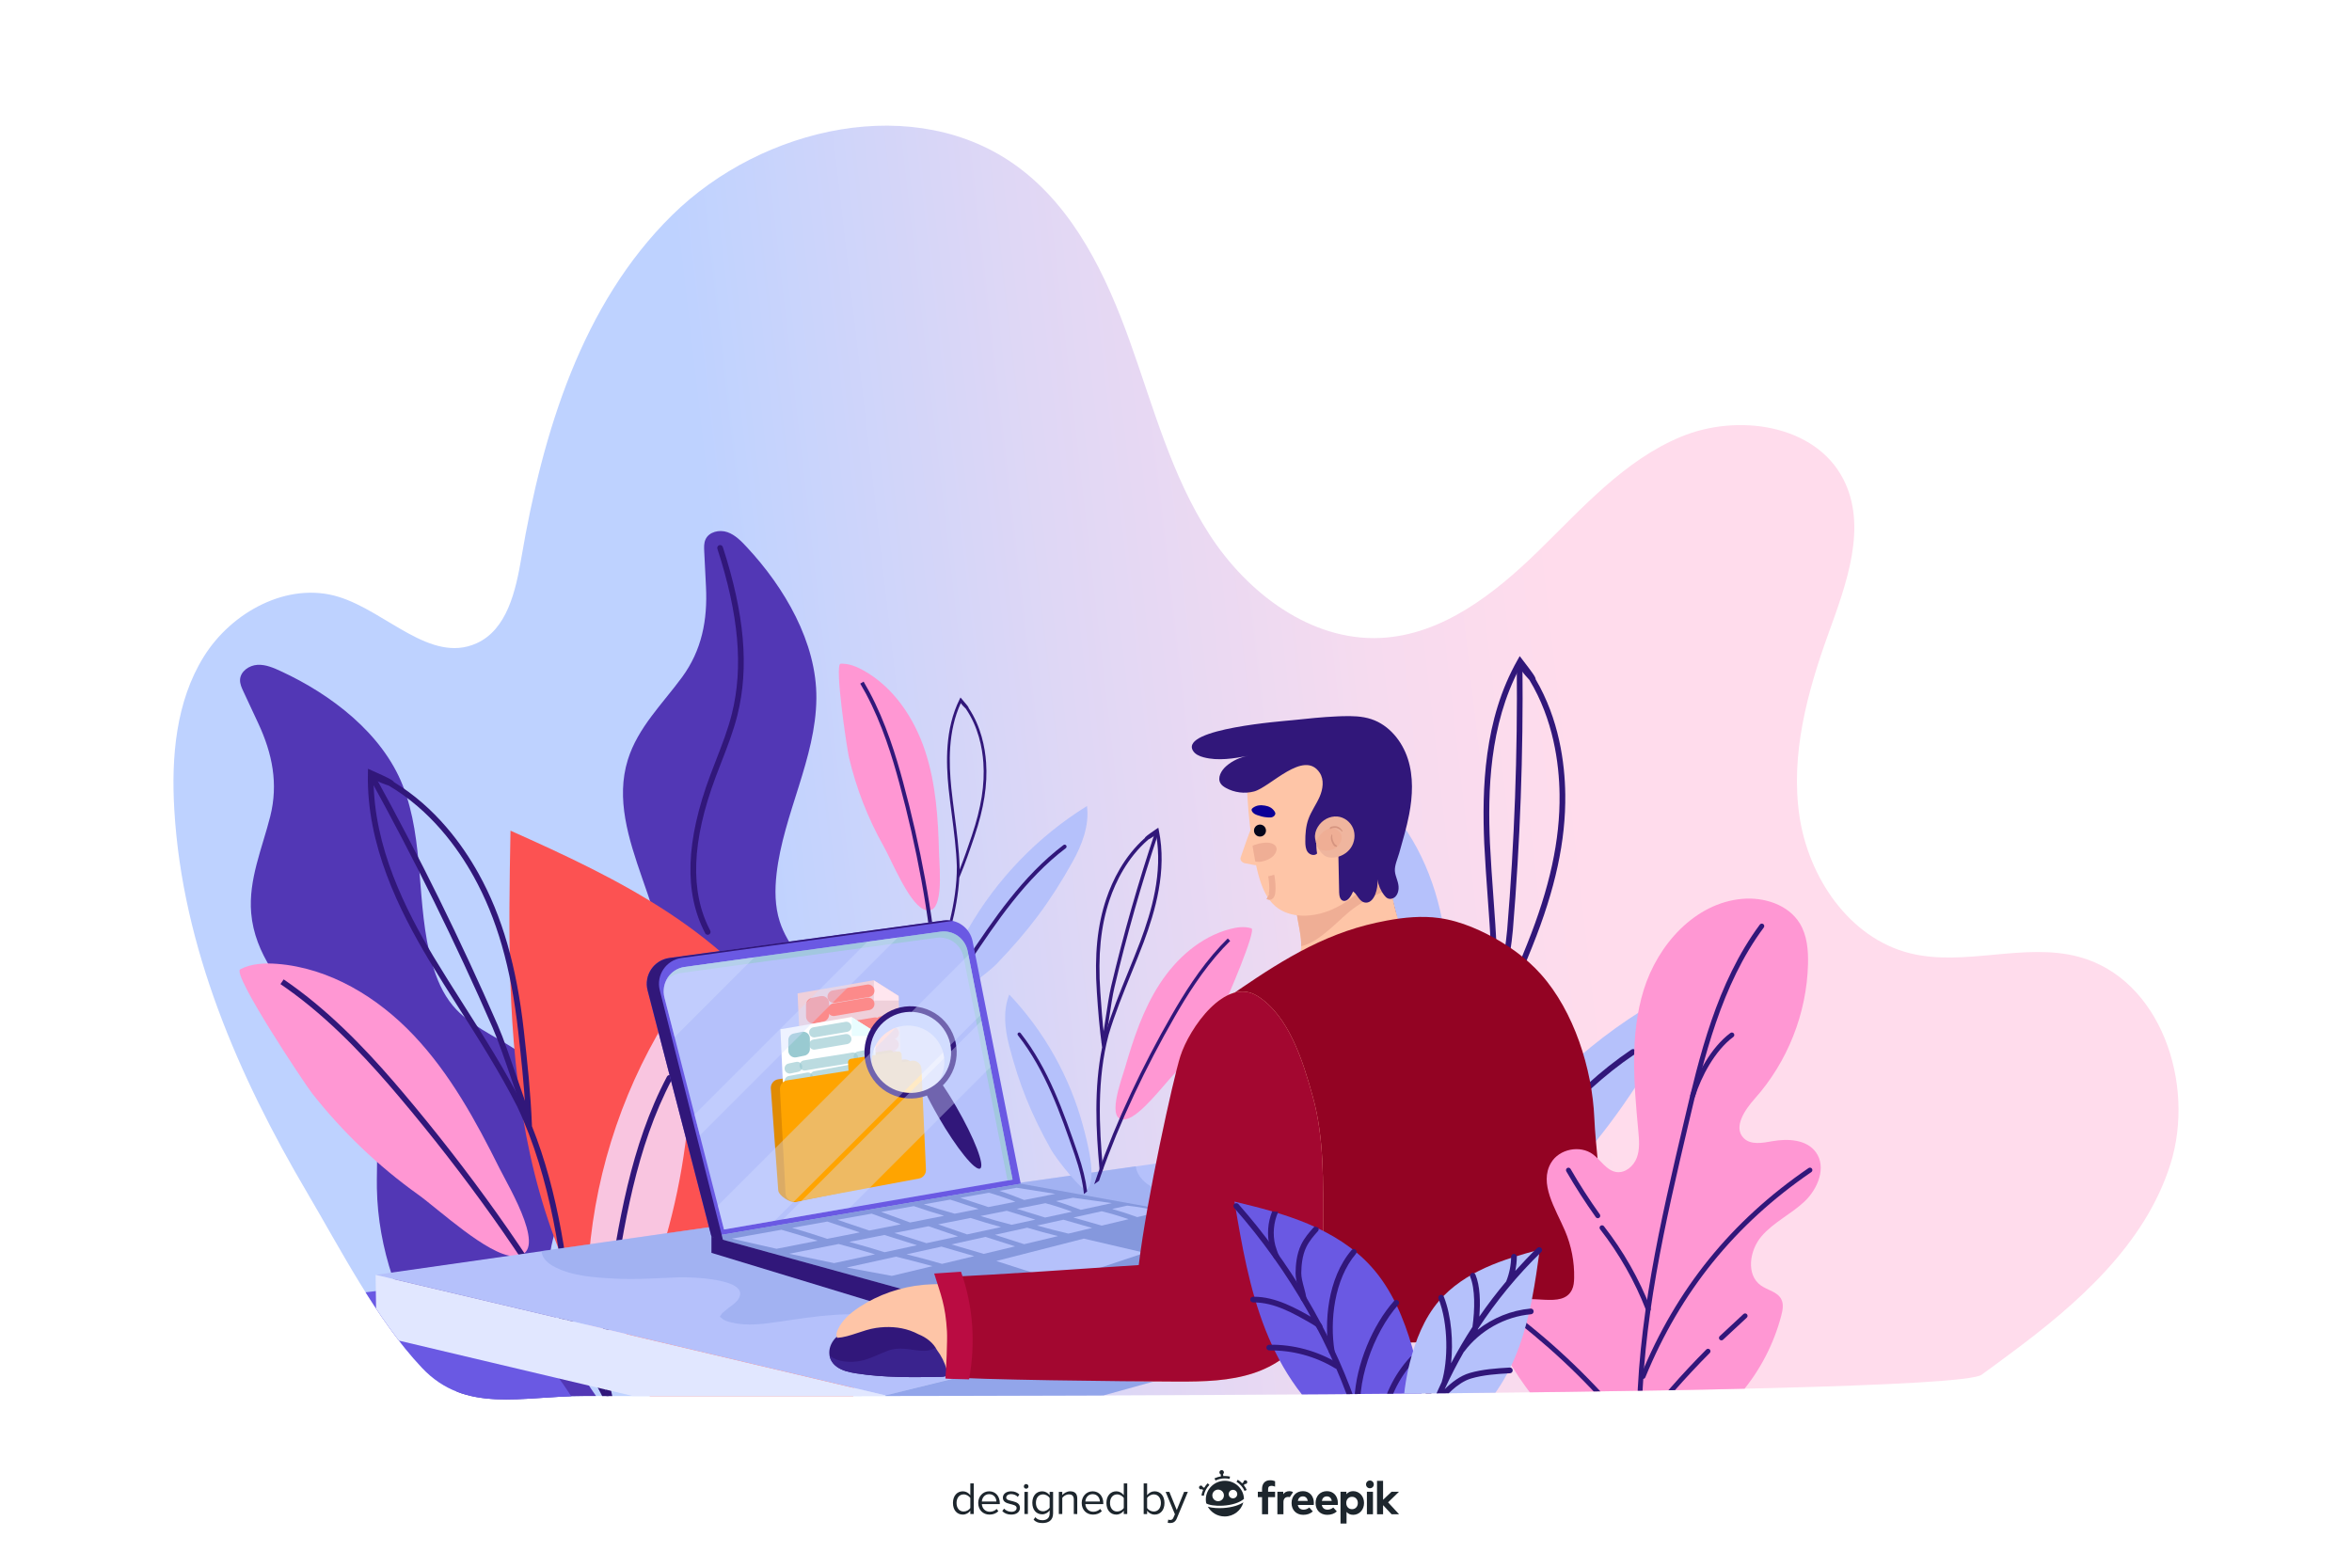 <?xml version="1.0" encoding="utf-8"?>
<!-- Generator: Adobe Illustrator 27.5.0, SVG Export Plug-In . SVG Version: 6.00 Build 0)  -->
<svg version="1.1" xmlns="http://www.w3.org/2000/svg" xmlns:xlink="http://www.w3.org/1999/xlink" x="0px" y="0px"
	 viewBox="0 0 750 500" style="enable-background:new 0 0 750 500;" xml:space="preserve">
<g id="BACKGROUND">
	<rect style="fill:#FFFFFF;" width="750" height="500"/>
</g>
<g id="OBJECTS">
	<g>
		<defs>
			<path id="SVGID_1_" d="M631.875,438.473c-10.591,7.556-397.802,6.774-445.716,6.774c-19.845,0-37.722,5.708-51.604-9.004
				c-14.48-15.346-25.811-37.534-36.494-55.656c-22.063-37.426-39.882-78.412-42.479-122.3c-0.996-16.826,0.503-34.544,9.403-48.858
				s26.837-24.031,42.949-19.083c15.326,4.706,29.305,21.386,43.949,14.862c9.854-4.389,12.583-16.802,14.392-27.436
				c6.78-39.851,19.237-80.792,48.045-109.149c28.808-28.357,77.802-39.405,110.299-15.364
				c17.927,13.263,28.07,34.473,35.604,55.462s13.317,42.96,25.41,61.696s32.373,34.132,54.646,33.046
				c19.554-0.953,36.26-14.049,50.269-27.725c14.009-13.676,27.439-28.974,45.53-36.459c18.09-7.484,42.72-3.901,51.694,13.499
				c7.81,15.141,1.049,33.307-4.739,49.331c-6.733,18.643-12.115,38.507-9.234,58.118c2.881,19.611,15.858,38.879,35.069,43.76
				c17.566,4.463,36.563-3.517,54.063,1.197c25.974,6.996,37.247,40.368,29.194,66.035c-8.053,25.666-29.559,44.599-51.195,60.584
				c-0.002,0.001-0.004,0.003-0.006,0.004C637.46,434.367,634.532,436.577,631.875,438.473z"/>
		</defs>
		<clipPath id="SVGID_00000033370992681769040310000003808299102625465248_">
			<use xlink:href="#SVGID_1_"  style="overflow:visible;"/>
		</clipPath>
		
			<linearGradient id="SVGID_00000021085276556666104480000002133419827787991484_" gradientUnits="userSpaceOnUse" x1="698.119" y1="211.612" x2="202.119" y2="268.612">
			<stop  offset="0.396" style="stop-color:#FFDCEC"/>
			<stop  offset="0.518" style="stop-color:#F6DBEF"/>
			<stop  offset="0.714" style="stop-color:#DFD7F5"/>
			<stop  offset="0.93" style="stop-color:#BED2FF"/>
		</linearGradient>
		
			<path style="clip-path:url(#SVGID_00000033370992681769040310000003808299102625465248_);fill:url(#SVGID_00000021085276556666104480000002133419827787991484_);" d="
			M631.875,438.473c-10.591,7.556-397.802,6.774-445.716,6.774c-19.845,0-37.722,5.708-51.604-9.004
			c-14.48-15.346-25.811-37.534-36.494-55.656c-22.063-37.426-39.882-78.412-42.479-122.3c-0.996-16.826,0.503-34.544,9.403-48.858
			s26.837-24.031,42.949-19.083c15.326,4.706,29.305,21.386,43.949,14.862c9.854-4.389,12.583-16.802,14.392-27.436
			c6.78-39.851,19.237-80.792,48.045-109.149c28.808-28.357,77.802-39.405,110.299-15.364c17.927,13.263,28.07,34.473,35.604,55.462
			s13.317,42.96,25.41,61.696s32.373,34.132,54.646,33.046c19.554-0.953,36.26-14.049,50.269-27.725
			c14.009-13.676,27.439-28.974,45.53-36.459c18.09-7.484,42.72-3.901,51.694,13.499c7.81,15.141,1.049,33.307-4.739,49.331
			c-6.733,18.643-12.115,38.507-9.234,58.118c2.881,19.611,15.858,38.879,35.069,43.76c17.566,4.463,36.563-3.517,54.063,1.197
			c25.974,6.996,37.247,40.368,29.194,66.035c-8.053,25.666-29.559,44.599-51.195,60.584c-0.002,0.001-0.004,0.003-0.006,0.004
			C637.46,434.367,634.532,436.577,631.875,438.473z"/>
		<path style="clip-path:url(#SVGID_00000033370992681769040310000003808299102625465248_);fill:#5237B5;" d="M248.931,444.758
			c-3.465-11.049-6.559-22.955-7.49-34.476c-0.945-11.695,0.93-23.982,7.494-33.707c5.627-8.338,14.412-14.447,18.74-23.528
			c5.882-12.341,1.981-27.47-5.824-38.694c-4.652-6.689-10.707-12.67-13.203-20.425c-1.574-4.891-1.599-10.158-1.015-15.263
			c2.178-19.036,12.505-36.724,12.691-55.884c0.174-17.909-10.266-35.494-22.11-48.208c-1.826-1.96-3.758-3.99-6.292-4.857
			c-2.534-0.866-5.838-0.117-6.944,2.322c-0.535,1.18-0.481,2.532-0.417,3.826c0.187,3.752,0.373,7.504,0.56,11.255
			c0.529,10.633-1.317,20.26-7.637,28.88c-6.195,8.449-14.096,16.057-17.28,26.314c-7.733,24.904,16.173,50.521,11.384,76.154
			c-1.32,7.065-4.756,13.522-7.351,20.224c-6.938,17.914-7.837,37.873-4.114,56.72c3.302,16.713,10.129,32.584,19.004,47.15
			C229.068,443.189,239.002,443.937,248.931,444.758z"/>
		<g style="clip-path:url(#SVGID_00000033370992681769040310000003808299102625465248_);">
			<g>
				<path style="fill:#B5C1FB;" d="M421.526,244.607c3.805,0.044,7.393,1.768,10.598,3.821c13.501,8.65,22.17,23.46,26.338,38.944
					c4.167,15.484,4.271,31.75,3.764,47.777c-0.209,6.606,1.047,31.342-8.949,25.556c-6.67-3.86-13.3-23.452-16.621-30.214
					c-6.561-13.36-11.205-27.661-13.765-42.323C422.273,284.63,418.526,244.572,421.526,244.607z"/>
				<path style="fill:#B5C1FB;" d="M473.673,371.363c14.612-22.524,34.929-41.315,58.523-54.127
					c0.633,9.08-3.305,17.876-8.183,25.56c-11.559,18.21-22.382,30.922-38.019,45.449c-4.451,4.135-23.162,16.424-24.425,14.318
					C457.571,395.901,469.969,377.072,473.673,371.363z"/>
				<g>
					<path style="fill:#31177A;" d="M449.078,485.353l-1.764-0.442c3.643-14.503,6.282-29.79,7.843-45.436
						c1.476-14.786,2.031-30.316,1.653-46.158c-0.356-14.858-1.544-30.426-3.533-46.268c-1.894-15.083-4.474-30.403-7.668-45.533
						c-2.541-12.037-6.331-27.731-13.136-42.358c-0.753-1.619-1.543-3.226-2.351-4.778l1.614-0.84
						c0.819,1.576,1.622,3.209,2.386,4.851c6.882,14.795,10.705,30.617,13.266,42.749c3.205,15.18,5.793,30.55,7.693,45.682
						c1.997,15.904,3.19,31.532,3.547,46.453c0.381,15.915-0.178,31.52-1.661,46.382
						C455.397,455.39,452.743,470.765,449.078,485.353z"/>
				</g>
				<g>
					<path style="fill:#31177A;" d="M457.357,421.581c-0.012,0-0.024,0-0.036-0.001c-0.502-0.02-0.893-0.441-0.874-0.943
						c0.386-10.016,5.563-21.694,15.387-34.71c14.043-18.606,28.564-37.846,48.394-51.181c0.417-0.281,0.982-0.169,1.262,0.248
						c0.281,0.417,0.17,0.982-0.247,1.262c-19.577,13.164-34.004,32.28-47.957,50.767c-9.596,12.713-14.65,24.046-15.022,33.683
						C458.247,421.197,457.844,421.581,457.357,421.581z"/>
				</g>
				<g>
					<path style="fill:#31177A;" d="M457.778,390.417c-0.12,0-0.242-0.024-0.359-0.074c-0.461-0.199-0.674-0.735-0.476-1.196
						c8.607-19.987,17.58-43.687,18.878-67.911c0.28-11.486-0.581-23.374-1.413-34.87c-0.411-5.672-0.835-11.537-1.114-17.257
						c-0.737-17.321-0.194-39.634,10.636-58.647l0.671-1.199l0.842,1.09c3.416,4.425,4.273,5.677,4.235,6.285
						c7.468,12.764,9.319,26.66,9.45,36.703c0.191,14.778-3.149,30.204-10.513,48.548c-3.579,8.915-7.15,17.653-11.489,26.533
						c-0.027,0.057-0.06,0.109-0.097,0.157c-2.492,21.963-10.603,43.148-18.414,61.288
						C458.465,390.211,458.13,390.417,457.778,390.417z M484.598,213.02c-9.718,18.247-10.192,39.439-9.487,56.007
						c0.277,5.693,0.701,11.548,1.111,17.209c0.836,11.539,1.699,23.471,1.416,35.072c-0.037,0.695-0.08,1.388-0.13,2.081
						c3.434-7.385,6.423-14.718,9.417-22.177c7.272-18.115,10.571-33.318,10.383-47.848c-0.13-9.994-1.999-23.889-9.614-36.503
						C487.024,216.163,485.526,214.528,484.598,213.02z"/>
				</g>
				<g>
					<path style="fill:#31177A;" d="M478.054,326.438l-1.809-0.197c0.388-3.572,1.176-8.334,2.01-13.375
						c0.986-5.962,2.006-12.128,2.358-16.394c1.152-13.947,1.993-28.106,2.498-42.086c0.507-13.978,0.692-28.161,0.553-42.157
						l1.819-0.018c0.14,14.023-0.047,28.235-0.554,42.241c-0.507,14.007-1.35,28.196-2.504,42.17
						c-0.358,4.341-1.384,10.544-2.377,16.542C479.221,318.178,478.437,322.916,478.054,326.438z"/>
				</g>
			</g>
			<path style="fill:#5237B5;" d="M178.456,473.362c-15.84-10.869-30.14-24.245-40.696-40.296
				c-10.555-16.051-17.249-34.875-17.579-54.083c-0.123-7.186,0.624-14.463-0.818-21.503c-5.231-25.547-37.032-40.257-39.262-66.239
				c-0.918-10.7,3.53-20.727,6.081-30.888c2.603-10.367,0.682-19.979-3.817-29.628c-1.588-3.404-3.175-6.809-4.763-10.213
				c-0.548-1.174-1.108-2.406-1.057-3.701c0.105-2.676,2.882-4.616,5.556-4.77c2.674-0.153,5.229,0.999,7.659,2.125
				c15.765,7.309,32.065,19.659,38.657,36.311c7.053,17.815,4.159,38.091,9.32,56.543c1.384,4.948,3.393,9.817,6.696,13.753
				c5.237,6.242,13.1,9.497,19.931,13.938c11.462,7.452,20.779,19.993,19.986,33.641c-0.584,10.042-6.417,19.013-8.484,28.858
				c-2.412,11.482,0.485,23.57,5.771,34.045c5.286,10.475,12.785,20.479,20.272,29.512L178.456,473.362z"/>
			<path style="fill:#FC5252;" d="M210.733,448.872c-23.388-22.766-36.71-54.29-42.871-86.341
				c-6.161-32.052-5.705-64.962-5.072-97.594c17.313,7.736,34.602,15.742,50.432,26.182c15.83,10.44,30.253,23.469,40.196,39.616
				c11.917,19.353,16.856,42.229,19,64.855c1.619,17.09,0.9,34.208-0.446,51.322L210.733,448.872z"/>
			<g>
				<path style="fill:#FF97D3;" d="M76.602,309.151c3.538-1.852,7.711-2.044,11.693-1.741c16.779,1.277,32.156,10.648,43.709,22.883
					c11.553,12.234,19.741,27.212,27.245,42.273c3.093,6.208,16.558,28.439,4.444,28.066c-8.083-0.249-23.955-15.054-30.388-19.65
					c-12.709-9.081-24.114-19.984-33.773-32.259C97.202,345.762,73.812,310.612,76.602,309.151z"/>
				<path style="fill:#F9C5E0;" d="M187.841,400.334c2.297-28.081,11.722-55.551,27.149-79.126
					c5.101,8.075,5.838,18.162,5.154,27.689c-1.622,22.576-5.299,39.706-12.521,60.908c-2.056,6.035-13.231,26.698-15.446,25.381
					C185.17,431.018,187.259,407.452,187.841,400.334z"/>
				<g>
					<path style="fill:#31177A;" d="M220.014,518.354c-3.848-15.213-9.014-30.653-15.357-45.891
						c-5.994-14.4-13.207-29.028-21.438-43.477c-7.72-13.552-16.563-27.346-26.283-40.998
						c-9.251-12.992-19.257-25.865-29.739-38.261c-8.337-9.859-19.647-22.476-33.215-32.61c-1.514-1.131-3.046-2.224-4.551-3.248
						l1.023-1.504c1.528,1.039,3.082,2.147,4.617,3.294c13.716,10.244,25.116,22.959,33.516,32.893
						c10.515,12.435,20.551,25.348,29.831,38.382c9.756,13.701,18.632,27.547,26.382,41.153
						c8.268,14.513,15.513,29.209,21.536,43.678c6.377,15.32,11.572,30.844,15.441,46.143L220.014,518.354z"/>
				</g>
				<g>
					<path style="fill:#31177A;" d="M197.509,454.897c-0.406,0.099-0.84-0.093-1.032-0.484c-4.621-9.438-5.645-22.795-3.044-39.7
						c3.719-24.175,7.565-49.173,19.251-71.351c0.234-0.445,0.784-0.615,1.229-0.381c0.444,0.234,0.615,0.784,0.381,1.228
						c-11.544,21.909-15.366,46.754-19.062,70.78c-2.544,16.53-1.574,29.526,2.88,38.624c0.221,0.451,0.035,0.996-0.417,1.216
						C197.634,454.859,197.571,454.881,197.509,454.897z"/>
				</g>
				<g>
					<path style="fill:#31177A;" d="M182.398,425.891c-0.045,0.011-0.091,0.018-0.138,0.023c-0.5,0.044-0.942-0.326-0.985-0.827
						c-1.991-22.755-5.49-49.122-16.344-72.158c-5.457-10.756-12.167-21.314-18.656-31.524c-3.2-5.035-6.509-10.242-9.612-15.387
						c-9.294-15.632-19.889-36.514-19.34-59.461l0.021-1.37l1.258,0.561c5.351,2.386,6.747,3.118,7.011,3.683
						c13.254,8.074,21.881,19.996,26.998,29.211c7.525,13.554,12.111,29.465,14.431,50.073c1.128,10.017,2.175,19.867,2.583,30.228
						c0.003,0.067-0.002,0.133-0.013,0.196c8.624,21.531,11.669,45.142,13.475,65.791
						C183.127,425.382,182.827,425.787,182.398,425.891z M119.122,248.52c0.076,21.735,10.196,41.585,19.102,56.563
						c3.089,5.122,6.392,10.32,9.587,15.347c6.512,10.246,13.245,20.842,18.755,31.7c0.345,0.733,0.684,1.47,1.015,2.209
						c-0.498-8.62-1.393-16.96-2.345-25.423c-2.293-20.361-6.809-36.056-14.214-49.392c-5.094-9.176-13.738-21.092-27.059-28.964
						C122.991,250.249,120.734,249.468,119.122,248.52z"/>
				</g>
				<g>
					<path style="fill:#31177A;" d="M167.814,357.344c-1.418-3.492-3.058-8.283-4.795-13.355c-2.055-6.001-4.18-12.206-5.978-16.326
						c-5.871-13.454-12.139-26.956-18.628-40.132c-6.489-13.173-13.373-26.372-20.461-39.229l1.593-0.879
						c7.102,12.883,14,26.106,20.5,39.304c6.502,13.201,12.782,26.729,18.664,40.21c1.827,4.187,3.965,10.428,6.031,16.464
						c1.729,5.047,3.361,9.815,4.76,13.261L167.814,357.344z"/>
				</g>
			</g>
			<path style="fill:#6A59E3;" d="M164.821,467.107c-13.88-2.107-26.432-9.797-36.612-19.465
				c-10.18-9.668-18.26-21.293-26.209-32.865c7.992-1.629,16.044-3.158,24.194-3.469c8.151-0.312,16.457,0.634,23.977,3.792
				c9.014,3.785,16.468,10.55,22.883,17.927c4.845,5.572,8.88,11.739,12.694,18.062L164.821,467.107z"/>
			<g>
				<polygon style="fill:#B5C1FB;" points="282.373,445.048 119.774,406.606 384.622,368.809 516.711,386.35 				"/>
				<path style="opacity:0.55;fill:#92A5EA;" d="M429.933,390.892c-13.854-5.888-29.595-6.97-44.399-8.566
					c-6.433-0.693-14.447-0.805-19.807-4.788c-1.912-1.421-3.266-3.359-3.562-5.577l-189.499,27.043
					c0.159,2.052,1.626,3.616,3.588,4.735c5.742,3.274,13.28,3.709,19.73,4.059c6.952,0.378,13.803-0.182,20.752-0.417
					c2.608-0.088,22.755,0.262,18.788,6.836c-0.968,1.604-3,2.618-4.352,3.863c-0.343,0.316-0.948,0.777-1.161,1.158
					c-0.676,1.212-0.589,0.432,0.248,1.3c0.711,0.737,2.306,1.075,3.251,1.302c4.95,1.192,10.387,0.376,15.346-0.354
					c10.922-1.608,22.452-3.483,33.415-1.356c0.564,0.109,0.759,0.923,0.342,1.296c-1.889,1.695-4.291,2.705-6.177,4.404
					c-3.049,2.747-1.409,5.057,1.717,6.471c4.755,2.151,10.544,3.053,15.596,4.198c4.248,0.963,8.529,1.773,12.833,2.45
					l134.784-33.761c0.125-0.615,0.2-1.244,0.217-1.887C441.755,396.841,435.09,393.084,429.933,390.892z"/>
				<g>
					<path style="fill:#FF97D3;" d="M268.055,211.685c2.606-0.118,5.128,0.922,7.401,2.202c9.576,5.393,16.085,15.19,19.54,25.623
						c3.455,10.433,4.16,21.56,4.437,32.547c0.114,4.529,1.937,21.406-5.128,17.837c-4.714-2.382-10.014-15.53-12.551-20.028
						c-5.01-8.887-8.746-18.492-11.068-28.426C270.125,239.044,266,211.778,268.055,211.685z"/>
					<path style="fill:#B5C1FB;" d="M308.676,296.392c9.121-15.982,22.292-29.632,37.938-39.319
						c0.786,6.189-1.565,12.361-4.604,17.81c-7.2,12.911-14.112,22.032-24.246,32.582c-2.885,3.003-15.21,12.141-16.156,10.75
						C298.614,313.811,306.365,300.443,308.676,296.392z"/>
					<g>
						<path style="fill:#31177A;" d="M296.288,375.354l-1.225-0.234c1.928-10.066,3.138-20.63,3.597-31.397
							c0.434-10.176,0.209-20.824-0.667-31.65c-0.822-10.154-2.242-20.76-4.22-31.523c-1.884-10.247-4.246-20.63-7.022-30.859
							c-2.208-8.138-5.413-18.729-10.639-28.474c-0.578-1.079-1.182-2.148-1.795-3.178l1.072-0.638
							c0.622,1.046,1.235,2.132,1.822,3.227c5.286,9.856,8.518,20.534,10.743,28.736c2.784,10.263,5.155,20.68,7.044,30.96
							c1.986,10.805,3.411,21.453,4.237,31.649c0.881,10.876,1.106,21.576,0.671,31.804
							C299.444,354.604,298.227,365.228,296.288,375.354z"/>
					</g>
					<g>
						<path style="fill:#31177A;" d="M299.469,331.392c-0.008,0-0.016,0.001-0.024,0.001c-0.344,0.006-0.628-0.267-0.635-0.612
							c-0.126-6.869,2.961-15.062,9.177-24.351c8.885-13.279,18.072-27.011,31.122-36.909c0.275-0.208,0.665-0.154,0.873,0.12
							c0.208,0.274,0.154,0.665-0.12,0.873c-12.884,9.771-22.011,23.414-30.839,36.608c-6.071,9.073-9.088,17.025-8.967,23.634
							C300.062,331.094,299.801,331.373,299.469,331.392z"/>
					</g>
					<g>
						<path style="fill:#31177A;" d="M298.356,310.061c-0.058,0.003-0.117-0.005-0.174-0.026c-0.227-0.083-0.343-0.334-0.261-0.56
							c3.582-9.82,7.238-21.43,7.199-33.082c-0.179-5.516-0.917-11.193-1.629-16.683c-0.352-2.709-0.715-5.51-1.006-8.245
							c-0.826-8.286-1.175-19.001,3.5-28.415l0.289-0.593l0.433,0.5c1.759,2.029,2.204,2.606,2.203,2.898
							c3.93,5.917,5.197,12.53,5.534,17.343c0.495,7.081-0.686,14.57-3.716,23.568c-1.473,4.373-2.947,8.661-4.785,13.038
							c-0.012,0.028-0.026,0.054-0.042,0.078c-0.595,10.6-3.907,20.981-7.157,29.894
							C298.68,309.944,298.525,310.052,298.356,310.061z M306.374,224.258c-4.162,9.016-3.811,19.191-3.02,27.117
							c0.288,2.723,0.652,5.518,1.003,8.222c0.716,5.511,1.456,11.209,1.637,16.78c0.001,0.334-0.001,0.668-0.005,1.002
							c1.445-3.635,2.678-7.233,3.91-10.892c2.993-8.885,4.16-16.266,3.673-23.229c-0.335-4.789-1.611-11.401-5.607-17.243
							C307.623,225.699,306.86,224.956,306.374,224.258z"/>
					</g>
				</g>
				<g>
					<path style="fill:#FF97D3;" d="M399.039,296.082c-2.197-0.685-4.582-0.363-6.808,0.22c-9.379,2.456-17.129,9.356-22.415,17.483
						c-5.286,8.128-8.381,17.463-11.08,26.776c-1.113,3.839-6.451,17.83,0.378,16.368c4.556-0.975,12.025-11.006,15.197-14.276
						c6.267-6.46,11.606-13.818,15.815-21.773C391.141,318.961,400.772,296.621,399.039,296.082z"/>
					<path style="fill:#B5C1FB;" d="M345.395,359.252c-4.201-15.681-12.379-30.28-23.558-42.051
						c-2.058,5.104-1.435,10.898-0.064,16.228c3.25,12.63,7.103,21.961,13.385,33.234c1.788,3.209,10.256,13.768,11.376,12.793
						C350.076,376.37,346.46,363.227,345.395,359.252z"/>
					<g>
						<path style="fill:#31177A;" d="M391.501,299.314c-0.765,0.753-1.532,1.543-2.278,2.345
							c-6.719,7.225-11.87,15.612-15.607,22.111c-4.676,8.133-9.033,16.489-12.949,24.838c-4.116,8.774-7.719,17.54-10.708,26.055
							c-0.358,1.018-0.703,2.036-1.045,3.054c0.514-0.38,1.03-0.757,1.549-1.129c0.179-0.52,0.351-1.04,0.534-1.561
							c2.977-8.479,6.566-17.211,10.666-25.951c3.904-8.321,8.246-16.651,12.907-24.756c3.708-6.449,8.816-14.767,15.459-21.91
							c0.735-0.791,1.49-1.568,2.244-2.309L391.501,299.314z"/>
					</g>
					<g>
						<path style="fill:#31177A;" d="M346.662,379.995c-0.44-3.632-1.415-7.646-2.928-12.024
							c-4.605-13.321-9.366-27.097-18.282-38.467c-0.188-0.239-0.533-0.28-0.772-0.093c-0.239,0.187-0.281,0.533-0.093,0.772
							c8.803,11.225,13.533,24.911,18.108,38.147c1.589,4.595,2.572,8.768,2.955,12.499
							C345.988,380.553,346.32,380.268,346.662,379.995z"/>
					</g>
					<g>
						<path style="fill:#31177A;" d="M350.603,372.705c-1.107-11.891-1.819-25.589,0.846-38.685
							c-0.012-0.034-0.021-0.071-0.027-0.109c-0.838-5.917-1.262-11.609-1.656-17.404c-0.812-11.924,0.145-21.42,3.013-29.883
							c1.949-5.752,5.607-13.398,12.284-19.346c0.092-0.356,0.818-0.917,3.609-2.824l0.688-0.47l0.162,0.815
							c2.681,12.956-1.171,25.891-4.827,35.715c-1.228,3.237-2.566,6.532-3.861,9.717c-2.624,6.456-5.337,13.133-7.319,19.791
							c-3.774,14.174-3.036,29.479-1.815,42.581c0.028,0.302-0.194,0.571-0.497,0.599c-0.077,0.007-0.151-0.002-0.22-0.025
							C350.778,373.112,350.624,372.931,350.603,372.705z M366.162,267.777c-6.734,5.834-10.402,13.476-12.341,19.2
							c-2.82,8.321-3.759,17.681-2.957,29.456c0.33,4.849,0.681,9.624,1.277,14.512c0.101-0.408,0.205-0.815,0.314-1.221
							c2.002-6.725,4.725-13.426,7.359-19.907c1.292-3.179,2.628-6.467,3.85-9.69c3.497-9.397,7.179-21.674,4.995-33.982
							C367.844,266.839,366.677,267.5,366.162,267.777z"/>
					</g>
					<g>
						<path style="fill:#31177A;" d="M351.258,332.597l1.077,0.224c0.443-2.127,0.879-5.013,1.34-8.068
							c0.546-3.613,1.109-7.349,1.703-9.869c1.94-8.236,4.099-16.537,6.417-24.671c2.317-8.134,4.857-16.326,7.549-24.349
							l-1.043-0.35c-2.697,8.039-5.242,16.248-7.564,24.397c-2.322,8.151-4.485,16.468-6.429,24.72
							c-0.604,2.564-1.171,6.323-1.72,9.957C352.128,327.629,351.695,330.5,351.258,332.597z"/>
					</g>
				</g>
				<g>
					<path style="fill:#6A59E3;" d="M325.488,377.527l-98.624,16.87l-20.357-78.521c-1.252-4.828,1.992-9.666,6.934-10.341
						l87.408-11.944c4.365-0.596,8.439,2.309,9.296,6.63L325.488,377.527z"/>
					<path style="fill:#B5C1FB;" d="M322.893,376.229l-92.024,15.908l-18.995-73.993c-1.168-4.55,1.859-9.109,6.47-9.745
						l81.559-11.255c4.072-0.562,7.874,2.176,8.674,6.248L322.893,376.229z"/>
					<polygon style="fill:#8598DD;" points="400.754,391.152 316.404,419.053 226.864,394.397 325.488,377.527 					"/>
					<polygon style="fill:#B5C1FB;" points="365.068,399.587 337.816,408.671 317.702,402.183 345.602,395.046 					"/>
					<path style="fill:#B5C1FB;" d="M277.953,387.081l-10.942,1.954c3.395,1.129,6.788,2.26,10.169,3.431l10.105-1.991
						C284.181,389.323,281.073,388.187,277.953,387.081z"/>
					<path style="fill:#B5C1FB;" d="M326.581,382.73l9.937-1.959l-12.328-1.947l-5.504,0.983
						C321.352,380.675,323.98,381.668,326.581,382.73z"/>
					<path style="fill:#B5C1FB;" d="M315.33,380.407l-9.119,1.628c2.981,0.983,5.963,1.963,8.944,2.946l8.634-1.702
						C321.009,382.201,318.193,381.221,315.33,380.407z"/>
					<path style="fill:#B5C1FB;" d="M303.008,382.607l-8.453,1.509c3.265,1.073,6.558,2.058,9.871,2.979l7.63-1.504
						C309.038,384.601,306.021,383.61,303.008,382.607z"/>
					<path style="fill:#B5C1FB;" d="M291.38,384.684l-10.372,1.852c3.068,1.104,6.129,2.225,9.183,3.366l10.885-2.145
						C297.82,386.808,294.585,385.793,291.38,384.684z"/>
					<path style="fill:#B5C1FB;" d="M263.819,389.605l-11.227,2.005c3.749,1.105,7.489,2.238,11.186,3.497l10.373-2.044
						C270.712,391.894,267.264,390.754,263.819,389.605z"/>
					<path style="fill:#B5C1FB;" d="M249.178,392.22l-15.825,2.826l14.275,3.244l13.093-2.581
						C256.898,394.471,253.037,393.345,249.178,392.22z"/>
					<path style="fill:#B5C1FB;" d="M296.095,391.102l-10.904,2.153c3.415,1.067,6.828,2.137,10.23,3.245l10.067-2.175
						C302.363,393.23,299.234,392.15,296.095,391.102z"/>
					<path style="fill:#B5C1FB;" d="M344.636,385.866l9.9-2.139l-12.361-1.722l-5.486,1.083
						C339.371,383.906,342.016,384.852,344.636,385.866z"/>
					<path style="fill:#B5C1FB;" d="M333.344,383.748l-9.088,1.794c2.998,0.929,5.998,1.854,8.996,2.783l8.602-1.859
						C339.055,385.438,336.222,384.51,333.344,383.748z"/>
					<path style="fill:#B5C1FB;" d="M321.064,386.172l-8.424,1.663c3.284,1.014,6.595,1.939,9.924,2.799l7.601-1.642
						C327.13,388.056,324.095,387.12,321.064,386.172z"/>
					<path style="fill:#B5C1FB;" d="M309.476,388.46l-10.337,2.041c3.087,1.048,6.169,2.113,9.243,3.198l10.844-2.343
						C315.954,390.466,312.701,389.51,309.476,388.46z"/>
					<path style="fill:#B5C1FB;" d="M282.009,393.883l-11.189,2.209c3.768,1.037,7.529,2.101,11.247,3.293l10.334-2.233
						C288.943,396.046,285.475,394.968,282.009,393.883z"/>
					<path style="fill:#B5C1FB;" d="M267.418,396.763l-15.771,3.114l14.331,2.984l13.044-2.818
						C275.178,398.874,271.297,397.818,267.418,396.763z"/>
					<path style="fill:#B5C1FB;" d="M314.234,394.502l-10.854,2.395c3.438,0.99,6.874,1.984,10.299,3.016l10.016-2.399
						C320.548,396.491,317.396,395.481,314.234,394.502z"/>
					<path style="fill:#B5C1FB;" d="M359.439,384.527l-4.799,1.059c2.699,0.759,5.365,1.645,8.007,2.6l7.764-1.86
						C366.764,385.664,363.133,384.901,359.439,384.527z"/>
					<path style="fill:#B5C1FB;" d="M351.311,386.321l-9.046,1.996c3.018,0.862,6.038,1.72,9.056,2.582l8.558-2.05
						C357.058,387.884,354.205,387.018,351.311,386.321z"/>
					<path style="fill:#B5C1FB;" d="M339.087,389.018l-8.384,1.85c3.306,0.94,6.636,1.791,9.984,2.578l7.563-1.811
						C345.194,390.767,342.139,389.898,339.087,389.018z"/>
					<path style="fill:#B5C1FB;" d="M327.553,391.563l-10.289,2.27c3.11,0.979,6.214,1.975,9.312,2.991l10.789-2.584
						C334.074,393.425,330.801,392.542,327.553,391.563z"/>
					<path style="fill:#B5C1FB;" d="M300.214,397.596l-11.137,2.457c3.791,0.953,7.574,1.933,11.318,3.042l10.282-2.462
						C307.194,399.604,303.703,398.604,300.214,397.596z"/>
					<path style="fill:#B5C1FB;" d="M285.69,400.801l-15.698,3.464l14.394,2.664l12.978-3.108
						C293.496,402.738,289.592,401.769,285.69,400.801z"/>
					<polygon style="fill:#31177A;" points="316.404,426.839 226.864,399.587 226.864,394.397 316.404,419.053 					"/>
					<polygon style="fill:#231068;" points="400.754,391.152 316.404,419.053 316.404,426.839 400.754,398.29 					"/>
					<path style="opacity:0.67;fill:#99CAD1;" d="M217.046,310.345l81.559-11.255c4.072-0.562,7.874,2.176,8.674,6.248
						l13.989,71.173l1.625-0.281l-14.317-72.838c-0.8-4.072-4.602-6.81-8.674-6.248l-81.559,11.255
						c-2.721,0.375-4.881,2.121-5.962,4.421C213.557,311.522,215.166,310.604,217.046,310.345z"/>
					<path style="fill:#31177A;" d="M210.4,315.875c-1.252-4.828,1.992-9.666,6.934-10.341l86.458-11.814
						c-0.942-0.211-1.934-0.268-2.943-0.13l-87.408,11.944c-4.942,0.675-8.186,5.513-6.934,10.341l20.357,78.521l3.893,1.947
						L210.4,315.875z"/>
					<g>
						<g>
							<polygon style="fill:#EFD0DA;" points="287.379,341.035 255.777,348.208 254.324,316.827 278.592,312.642 286.542,317.664 
															"/>
							<polygon style="fill:#FFE6EF;" points="286.594,319.116 286.542,317.664 278.674,312.694 278.674,319.116 							"/>
							<path style="fill:none;stroke:#FC8A8A;stroke-width:4;stroke-linecap:round;stroke-miterlimit:10;" d="M281.044,337.508
								c1.212-0.221,2.427-0.42,3.648-0.589"/>
							<path style="fill:none;stroke:#FC8A8A;stroke-width:4;stroke-linecap:round;stroke-miterlimit:10;" d="M272.425,339.332
								c2.217-0.503,4.436-1.005,6.665-1.45"/>
							<path style="fill:none;stroke:#FC8A8A;stroke-width:4;stroke-linecap:round;stroke-miterlimit:10;" d="M257.47,342.131
								c4.32-0.477,8.579-1.365,12.816-2.316"/>
							<path style="fill:none;stroke:#FC8A8A;stroke-width:4;stroke-linecap:round;stroke-miterlimit:10;" d="M280.956,333.857
								c1.218-0.24,2.438-0.476,3.658-0.703"/>
							<path style="fill:none;stroke:#FC8A8A;stroke-width:4;stroke-linecap:round;stroke-miterlimit:10;" d="M269.442,336.194
								c3.278-0.656,6.55-1.342,9.828-2.001"/>
							<path style="fill:none;stroke:#FC8A8A;stroke-width:4;stroke-linecap:round;stroke-miterlimit:10;" d="M257.48,338.35
								c3.177-0.487,6.341-1.058,9.497-1.67"/>
							<path style="fill:none;stroke:#FC8A8A;stroke-width:4;stroke-linecap:round;stroke-miterlimit:10;" d="M280.982,330.131
								c1.229-0.22,2.458-0.437,3.688-0.652"/>
							<path style="fill:none;stroke:#FC8A8A;stroke-width:4;stroke-linecap:round;stroke-miterlimit:10;" d="M266.247,332.846
								c4.342-0.817,8.685-1.625,13.033-2.41"/>
							<path style="fill:none;stroke:#FC8A8A;stroke-width:4;stroke-linecap:round;stroke-miterlimit:10;" d="M257.502,334.496
								c2.078-0.392,4.156-0.785,6.234-1.177"/>
							<path style="fill:none;stroke:#FC8A8A;stroke-width:4;stroke-linecap:round;stroke-miterlimit:10;" d="M281.073,326.134
								c1.209-0.228,2.415-0.47,3.617-0.734"/>
							<path style="fill:none;stroke:#FC8A8A;stroke-width:4;stroke-linecap:round;stroke-miterlimit:10;" d="M262.586,329.182
								c5.493-1.006,11.033-1.726,16.532-2.693"/>
							<path style="fill:none;stroke:#FC8A8A;stroke-width:4;stroke-linecap:round;stroke-miterlimit:10;" d="M257.484,330.21
								c0.85-0.189,1.703-0.368,2.557-0.54"/>
							
								<line style="fill:none;stroke:#FC8A8A;stroke-width:4;stroke-linecap:round;stroke-miterlimit:10;" x1="265.861" y1="317.867" x2="276.839" y2="315.997"/>
							
								<line style="fill:none;stroke:#FC8A8A;stroke-width:4;stroke-linecap:round;stroke-miterlimit:10;" x1="265.861" y1="322.052" x2="276.839" y2="320.182"/>
							<path style="fill:#FC8A8A;" d="M262.556,325.832l-2.78,0.57c-1.422,0.292-2.754-0.795-2.754-2.246v-3.629
								c0-1.089,0.766-2.027,1.832-2.246l2.78-0.57c1.422-0.292,2.754,0.795,2.754,2.246v3.629
								C264.388,324.675,263.622,325.614,262.556,325.832z"/>
						</g>
						<path style="fill:#E08B03;" d="M291.314,340.54c-0.073-1.648-1.564-2.867-3.194-2.61l-3.08,0.485l-0.111-2.494
							c-0.028-0.624-0.592-1.085-1.208-0.987l-15.129,2.381c-0.53,0.083-0.911,0.554-0.882,1.09l0.146,2.715l-19.724,3.105
							c-1.401,0.221-2.409,1.465-2.332,2.882l2.362,32.516c0.09,1.669,3.788,4.067,5.431,3.76l36.909-7.564
							c1.355-0.253,2.317-1.465,2.256-2.842L291.314,340.54z"/>
						<g>
							<polygon style="fill:#FFFFFF;" points="279.728,350.888 250.209,357.588 248.852,328.276 271.521,324.367 278.946,329.057 
															"/>
							<polygon style="fill:#E9FDFF;" points="278.995,330.414 278.946,329.057 271.597,324.416 271.597,330.414 							"/>
							<g style="opacity:0.67;">
								<path style="fill:#99CAD1;" d="M273.809,349.215c-0.769,0-1.451-0.549-1.594-1.332c-0.161-0.881,0.424-1.726,1.305-1.886
									c1.234-0.224,2.371-0.408,3.475-0.561c0.891-0.118,1.706,0.497,1.829,1.384c0.123,0.887-0.497,1.706-1.384,1.829
									c-1.058,0.146-2.15,0.322-3.339,0.539C274.003,349.207,273.905,349.215,273.809,349.215z"/>
							</g>
							<g style="opacity:0.67;">
								<path style="fill:#99CAD1;" d="M265.758,350.919c-0.741,0-1.41-0.511-1.58-1.264c-0.198-0.874,0.349-1.742,1.223-1.941
									c2.033-0.461,4.135-0.937,6.267-1.363c0.881-0.177,1.733,0.394,1.909,1.272c0.176,0.879-0.394,1.733-1.273,1.909
									c-2.092,0.418-4.173,0.89-6.186,1.346C265.998,350.906,265.877,350.919,265.758,350.919z"/>
							</g>
							<g style="opacity:0.67;">
								<path style="fill:#99CAD1;" d="M251.789,353.534c-0.816,0-1.519-0.614-1.61-1.444c-0.098-0.89,0.544-1.692,1.434-1.791
									c3.747-0.413,7.424-1.152,11.794-2.133c0.875-0.194,1.742,0.353,1.938,1.227c0.196,0.874-0.353,1.742-1.227,1.938
									c-4.475,1.005-8.253,1.763-12.149,2.193C251.908,353.531,251.848,353.534,251.789,353.534z"/>
							</g>
							<g style="opacity:0.67;">
								<path style="fill:#99CAD1;" d="M273.727,345.805c-0.759,0-1.437-0.535-1.589-1.309c-0.173-0.879,0.399-1.732,1.278-1.905
									c1.144-0.225,2.288-0.446,3.434-0.66c0.883-0.16,1.728,0.418,1.892,1.298c0.164,0.881-0.417,1.728-1.298,1.892
									c-1.134,0.211-2.268,0.43-3.4,0.653C273.936,345.795,273.831,345.805,273.727,345.805z"/>
							</g>
							<g style="opacity:0.67;">
								<path style="fill:#99CAD1;" d="M262.972,347.988c-0.758,0-1.435-0.533-1.589-1.304c-0.176-0.878,0.394-1.733,1.272-1.909
									c1.602-0.321,3.203-0.649,4.803-0.977c1.458-0.299,2.916-0.598,4.375-0.892c0.881-0.175,1.734,0.393,1.91,1.271
									c0.177,0.878-0.392,1.733-1.271,1.91c-1.455,0.292-2.909,0.59-4.363,0.888c-1.606,0.329-3.211,0.659-4.818,0.98
									C263.185,347.978,263.077,347.988,262.972,347.988z"/>
							</g>
							<g style="opacity:0.67;">
								<path style="fill:#99CAD1;" d="M251.798,350.002c-0.788,0-1.479-0.574-1.602-1.376c-0.136-0.886,0.472-1.713,1.358-1.849
									c2.648-0.406,5.529-0.913,8.807-1.549c0.879-0.17,1.731,0.404,1.902,1.283c0.171,0.88-0.404,1.731-1.283,1.902
									c-3.321,0.644-6.243,1.158-8.934,1.571C251.963,349.996,251.88,350.002,251.798,350.002z"/>
							</g>
							<g style="opacity:0.67;">
								<path style="fill:#99CAD1;" d="M273.751,342.325c-0.771,0-1.454-0.551-1.595-1.336c-0.158-0.882,0.429-1.725,1.311-1.883
									c1.15-0.206,2.3-0.409,3.451-0.611c0.879-0.153,1.723,0.435,1.877,1.319c0.155,0.883-0.436,1.723-1.318,1.878
									c-1.147,0.2-2.293,0.404-3.439,0.608C273.942,342.317,273.845,342.325,273.751,342.325z"/>
							</g>
							<g style="opacity:0.67;">
								<path style="fill:#99CAD1;" d="M259.988,344.861c-0.765,0-1.446-0.543-1.592-1.322c-0.166-0.88,0.414-1.728,1.294-1.894
									c4.905-0.923,8.663-1.618,12.185-2.253c0.878-0.161,1.725,0.427,1.884,1.309c0.159,0.881-0.427,1.725-1.308,1.884
									c-3.514,0.634-7.265,1.327-12.161,2.249C260.188,344.852,260.087,344.861,259.988,344.861z"/>
							</g>
							<g style="opacity:0.67;">
								<path style="fill:#99CAD1;" d="M251.819,346.402c-0.764,0-1.445-0.542-1.592-1.321c-0.166-0.881,0.413-1.729,1.293-1.895
									l5.823-1.099c0.879-0.164,1.729,0.413,1.895,1.293c0.166,0.881-0.413,1.728-1.293,1.895l-5.823,1.099
									C252.02,346.393,251.919,346.402,251.819,346.402z"/>
							</g>
							<g style="opacity:0.67;">
								<path style="fill:#99CAD1;" d="M273.836,338.592c-0.764,0-1.445-0.542-1.592-1.322c-0.166-0.88,0.413-1.728,1.293-1.895
									c1.184-0.223,2.274-0.444,3.332-0.676c0.872-0.19,1.74,0.363,1.931,1.237c0.192,0.875-0.362,1.74-1.238,1.932
									c-1.089,0.238-2.21,0.466-3.424,0.695C274.036,338.583,273.935,338.592,273.836,338.592z"/>
							</g>
							<g style="opacity:0.67;">
								<path style="fill:#99CAD1;" d="M256.568,341.439c-0.768,0-1.45-0.547-1.594-1.329c-0.161-0.881,0.422-1.727,1.303-1.888
									c2.779-0.509,5.607-0.946,8.342-1.369c2.336-0.361,4.752-0.734,7.112-1.148c0.881-0.158,1.723,0.434,1.879,1.317
									c0.155,0.882-0.435,1.724-1.317,1.878c-2.393,0.421-4.825,0.796-7.178,1.16c-2.713,0.419-5.517,0.852-8.252,1.353
									C256.763,341.431,256.665,341.439,256.568,341.439z"/>
							</g>
							<g style="opacity:0.67;">
								<path style="fill:#99CAD1;" d="M251.802,342.4c-0.744,0-1.414-0.515-1.582-1.272c-0.194-0.874,0.358-1.741,1.232-1.935
									c0.805-0.179,1.612-0.348,2.42-0.511c0.881-0.176,1.734,0.393,1.91,1.271c0.176,0.878-0.393,1.733-1.271,1.91
									c-0.787,0.158-1.573,0.324-2.356,0.497C252.037,342.387,251.918,342.4,251.802,342.4z"/>
							</g>
							<g style="opacity:0.67;">
								<path style="fill:#99CAD1;" d="M259.626,330.87c-0.776,0-1.462-0.559-1.597-1.35c-0.151-0.883,0.444-1.721,1.327-1.872
									l10.255-1.747c0.885-0.144,1.721,0.444,1.871,1.327c0.15,0.883-0.444,1.721-1.327,1.872l-10.255,1.747
									C259.809,330.862,259.717,330.87,259.626,330.87z"/>
							</g>
							<g style="opacity:0.67;">
								<path style="fill:#99CAD1;" d="M259.626,334.778c-0.776,0-1.462-0.559-1.597-1.35c-0.151-0.883,0.444-1.721,1.327-1.872
									l10.255-1.747c0.885-0.146,1.721,0.444,1.871,1.327c0.15,0.883-0.444,1.721-1.327,1.872l-10.255,1.747
									C259.809,334.771,259.717,334.778,259.626,334.778z"/>
							</g>
							<path style="fill:#99CAD1;" d="M256.541,336.688l-2.597,0.533c-1.328,0.272-2.572-0.742-2.572-2.098v-3.39
								c0-1.017,0.715-1.894,1.711-2.098l2.597-0.533c1.328-0.272,2.572,0.742,2.572,2.098v3.39
								C258.253,335.607,257.538,336.483,256.541,336.688z"/>
						</g>
						<path style="fill:#FFA400;" d="M293.833,340.909c-0.073-1.634-1.551-2.842-3.167-2.588l-3.053,0.481l-0.11-2.472
							c-0.027-0.618-0.587-1.075-1.198-0.979l-14.998,2.361c-0.526,0.083-0.904,0.549-0.875,1.081l0.145,2.691l-19.554,3.078
							c-1.389,0.219-2.388,1.452-2.312,2.857l1.788,33.257c0.089,1.655,1.614,2.853,3.243,2.549l39.285-7.343
							c1.343-0.251,2.297-1.453,2.236-2.818L293.833,340.909z"/>
					</g>
					<g>
						<path style="opacity:0.77;fill:#FFFFFF;" d="M302.327,328.726c3.824,6.608,1.567,15.066-5.041,18.89
							c-6.608,3.824-15.065,1.567-18.89-5.041c-3.824-6.608-1.567-15.065,5.041-18.89
							C290.046,319.861,298.503,322.118,302.327,328.726z"/>
						<path style="fill:#D2DCFF;" d="M283.438,323.685c-6.608,3.824-8.865,12.281-5.041,18.89c0.195,0.336,0.404,0.659,0.622,0.972
							c-2.484-5.378-0.505-11.86,4.723-14.885c5.542-3.207,12.636-1.314,15.843,4.228c3.025,5.228,1.511,11.835-3.322,15.259
							c0.345-0.163,0.688-0.338,1.024-0.533c6.608-3.824,8.865-12.281,5.041-18.89C298.503,322.118,290.046,319.861,283.438,323.685
							z"/>
						<path style="fill:#31177A;" d="M297.733,348.388c-7.023,4.064-16.044,1.657-20.108-5.366
							c-4.064-7.023-1.657-16.044,5.366-20.108c7.023-4.064,16.044-1.657,20.108,5.366
							C307.163,335.303,304.756,344.324,297.733,348.388z M283.884,324.457c-6.172,3.572-8.288,11.499-4.716,17.671
							c3.572,6.172,11.499,8.288,17.671,4.716c6.172-3.572,8.288-11.499,4.716-17.671
							C297.984,323.001,290.057,320.885,283.884,324.457z"/>
						<path style="fill:#31177A;" d="M294.943,348.113c1.208,2.521,2.674,5.298,4.338,8.174
							c5.765,9.962,11.705,17.304,13.268,16.399c1.563-0.905-1.843-9.713-7.607-19.675c-1.664-2.875-3.342-5.53-4.925-7.834
							L294.943,348.113z"/>
					</g>
					<path style="opacity:0.39;fill:#D2DCFF;" d="M215.112,330.759l25.423-25.423l-22.192,3.062
						c-4.611,0.637-7.638,5.195-6.47,9.745L215.112,330.759z"/>
					<path style="opacity:0.39;fill:#D2DCFF;" d="M286.263,299.025l-9.687,1.337c-18.373,18.373-36.745,36.746-55.118,55.118
						l1.706,6.644L286.263,299.025z"/>
					<polygon style="opacity:0.39;fill:#D2DCFF;" points="312.587,323.798 308.818,304.618 228.914,384.522 230.869,392.137 
						247.045,389.34 					"/>
					<polygon style="opacity:0.39;fill:#D2DCFF;" points="315.838,340.337 312.948,325.631 249.697,388.882 270.97,385.205 					"/>
				</g>
				<polygon style="fill:#E1E7FF;" points="282.373,464.321 120.043,425.885 119.774,406.606 282.373,445.048 				"/>
				<polygon style="fill:#92A5EA;" points="516.711,399.384 282.373,464.321 282.373,445.048 516.711,387.096 				"/>
				<path style="fill:#FEC5A7;" d="M396.961,275.318c1.577,0.345,3.527,0.683,4.497,0.741c0.038-3.875-1.169-8.938-2.132-12.792
					c-1.543,3.841-2.587,6.987-3.71,10.217C395.351,274.25,395.972,275.102,396.961,275.318z"/>
				<path style="fill:#FEC5A7;" d="M444.402,287.864c0.715,3.018,1.399,6.003,2.88,8.757c1.576,2.931,4.096,5.332,2.692,8.899
					c-0.691,1.756-1.996,3.189-3.289,4.564c-3.684,3.918-7.616,7.801-12.53,9.988c-4.565,2.032-12.318,3.466-16.946,1.128
					c-2.013-1.017-3.751-2.493-5.467-3.955c-0.983-0.837-2.005-1.729-2.449-2.941c-0.126-0.343-0.201-0.717-0.13-1.075
					c0.09-0.452,0.398-0.825,0.689-1.182c2.206-2.715,4.846-6.304,5.064-9.827c0.219-3.543-1.098-7.97-1.514-11.547
					c-0.271-2.307-0.455-4.918,1.069-6.67c1.509-1.734,3.989-1.928,5.855-3.105c2.572-1.623,5.233-2.737,8.122-3.827
					c2.271-0.857,4.566-1.701,6.947-2.204c1.758-0.371,4.894-6.184,6.573-5.23C443.513,270.514,442.539,279.997,444.402,287.864z"/>
				<path style="fill:#EFAE95;" d="M414.921,301.789c6.242-1.384,12.141-8.811,16.902-12.216c3.273-2.341,7.461-4.674,11.815-6.074
					c-0.829-6.649-0.405-13.142-1.671-13.861c-1.679-0.954-4.815,4.86-6.573,5.23c-2.381,0.502-4.675,1.347-6.946,2.204
					c-2.889,1.09-5.55,2.204-8.122,3.827c-1.866,1.177-4.346,1.371-5.855,3.105c-1.525,1.752-1.341,4.364-1.07,6.67
					C413.802,294.109,415.019,298.321,414.921,301.789z"/>
				<path style="fill:#FEC5A7;" d="M440.754,237.247c3.872,3.46,4.907,8.998,5.058,14.153c0.225,7.665-1.071,15.491-4.541,22.448
					c-3.47,6.957-9.22,12.996-16.458,16.204c-5.877,2.606-13.373,3.043-18.143-1.033c-2.862-2.446-4.291-6.098-5.302-9.685
					c-2.405-8.533-3.857-23.956-3.857-32.873c0-5.191,10.655-8.14,15.572-10.382C421.229,232.365,433.935,231.154,440.754,237.247z"
					/>
				<path style="fill:#930323;" d="M469.245,295.657c-3.318-1.343-6.76-2.364-10.301-2.854c-5.555-0.77-11.219-0.219-16.733,0.805
					c-2.187,0.406-4.36,0.888-6.515,1.444c-17.32,4.472-31.346,14.188-45.853,24.192c-0.491,0.339-1.015,0.721-1.188,1.292
					c-0.163,0.542,0.03,1.119,0.22,1.652c4.174,11.749,7.193,23.87,10.205,35.969c5.405,21.71,10.811,43.419,16.216,65.129
					c0.22,0.884,0.491,1.845,1.239,2.366c0.481,0.335,1.084,0.43,1.664,0.513c27.243,3.905,55.278,2.2,81.847-4.978
					c1.617-0.437,3.301-0.934,4.5-2.103c1.365-1.331,1.863-3.294,2.268-5.157c2.036-9.375,3.176-18.944,3.415-28.534
					c0.243-9.764-1.419-19.197-1.837-28.871c-0.673-15.581-6.483-33.989-17.048-45.816c-4.779-5.35-10.759-9.541-17.156-12.787
					C472.574,297.101,470.925,296.337,469.245,295.657z"/>
				<path style="fill:#31177A;" d="M426.402,228.482c-4.814,0.213-9.612,0.72-14.405,1.227c-2.606,0.275-35.576,2.676-31.629,9.647
					c0.688,1.214,2.089,1.825,3.438,2.181c4.655,1.231,9.576,0.377,14.313-0.483c-2.62,0.401-5.119,1.561-7.117,3.303
					c-1.582,1.38-2.897,3.703-1.797,5.491c0.388,0.631,1.021,1.072,1.667,1.434c2.713,1.519,6.021,1.938,9.027,1.144
					c5.139-1.358,15.925-13.541,20.931-5.946c1.463,2.219,1.031,5.207-0.032,7.643c-1.063,2.436-2.684,4.614-3.581,7.115
					c-0.825,2.3-1.003,4.782-0.983,7.226c0.009,1.15,0.087,2.379,0.777,3.3c0.689,0.921,2.211,1.294,2.988,0.445
					c-0.478-2.488-0.257-5.107,0.63-7.481c0.468-1.252,1.463-2.626,2.785-2.431c0.768,0.113,1.354,0.743,1.767,1.399
					c1.421,2.255,1.518,5.07,1.572,7.736c0.089,4.391,0.178,8.782,0.267,13.173c0.023,1.11,0.302,2.537,1.398,2.715
					c1.527,0.249,2.564-1.896,3.056-2.994c1.454,0.941,1.977,3.579,4.198,3.56c1.37-0.012,2.348-1.338,2.847-2.614
					c0.593-1.519,0.842-3.171,0.723-4.798c0.271,1.839,1.026,3.605,2.168,5.071c0.301,0.387,0.642,0.763,1.086,0.97
					c0.82,0.383,1.848,0.082,2.484-0.562c0.635-0.644,0.925-1.564,0.992-2.466c0.155-2.062-1.04-3.764-1.177-5.662
					c-0.132-1.825,0.894-4.023,1.385-5.769c1.151-4.092,2.37-8.172,3.169-12.351c1.119-5.847,1.398-11.999-0.421-17.667
					c-1.819-5.669-5.994-10.796-11.645-12.668c-2.978-0.987-6.178-1.04-9.314-0.946
					C427.447,228.439,426.925,228.459,426.402,228.482z"/>
				<path style="fill:#31177A;" d="M291.568,422.99c-5.824-1.884-13.228-0.823-18.756,0.593c-1.833,0.469-3.666,1.071-5.218,2.154
					c-3.547,2.476-4.533,7.483-0.707,10.214c1.776,1.268,3.991,1.729,6.146,2.069c8.899,1.403,17.96,1.259,26.968,1.111
					c3.332-0.055,2.254-1.792,1.497-4.032c-0.521-1.541-0.9-3.257-1.634-4.715c-1.246-2.473-2.968-4.706-5.393-6.115
					C293.565,423.742,292.591,423.32,291.568,422.99z"/>
				<path style="fill:#3A238E;" d="M301.498,435.099c-0.521-1.541-0.899-3.258-1.634-4.715c-0.214-0.425-0.447-0.838-0.69-1.246
					c-1.261,1.254-3.044,1.834-5.524,1.655c-3.775-0.272-6.717-1.371-10.538,0.011c-2.98,1.077-5.611,2.63-8.766,3.251
					c-3.22,0.634-7.142,0.378-9.803-1.655c0.247,1.326,0.988,2.582,2.345,3.55c1.776,1.268,3.991,1.729,6.146,2.069
					c8.899,1.403,17.96,1.259,26.968,1.111C303.334,439.076,302.255,437.339,301.498,435.099z"/>
				<path style="fill:#FEC5A7;" d="M418.631,349.785c-3.107-11.238-7.611-25.822-17.658-32.11
					c-10.193-6.379-21.763,10.28-24.603,19.238c-2.11,6.655-8.703,43.46-11.574,65.256c-0.322,2.445-2.332,4.32-4.793,4.464
					c-14.124,0.825-28.266,1.372-42.401,1.957c-4.262,0.177-8.583,0.189-12.825,0.657c-3.419,0.377-6.818,0.217-10.276,0.531
					c-7.27,0.66-14.382,3.103-20.483,7.118c-2.806,1.847-5.489,4.125-6.864,7.191c-0.278,0.62-0.502,1.297-0.399,1.968
					c0.04,0.262,0.118,0.466,0.212,0.647c4.105-0.272,8.179-2.562,12.378-3.168c3.664-0.529,7.354-0.369,10.869,0.852
					c0.936,0.326,1.822,0.723,2.666,1.172c2.485,0.997,4.697,2.684,5.901,5.03c1.38,1.822,2.423,3.912,3.097,6.19
					c0.389,0.307,0.851,0.55,1.411,0.705c3.939,1.093,8.957,0.726,13.038,0.971c17.265,1.035,34.536,1.894,51.833,2.133
					c2.493,0.034,4.987,0.059,7.48,0.059c8.177,0.015,16.509-0.155,24.264-2.749c6.417-2.146,12.456-6.227,15.95-11.918
					c-0.155-0.045-0.31-0.088-0.465-0.133c1.892-2.9,3.332-6.138,4.284-9.445c2.356-8.182,2.222-16.841,2.229-25.356
					C421.914,377.202,422.319,363.128,418.631,349.785z"/>
				<path style="fill:#A30730;" d="M418.631,349.786c-3.107-11.238-7.611-25.822-17.658-32.11
					c-10.193-6.379-21.763,10.279-24.603,19.238c-2.253,7.106-10.761,45.686-13.248,66.567c-17.88,1.12-42.34,2.989-64.402,3.946
					c1.914,5.961,4.017,14.284,4.024,20.478c0.003,2.757-0.36,8.495-0.613,11.263c7.305,0.872,56.384,1.448,73.511,1.479
					c8.178,0.015,16.509-0.155,24.264-2.749c6.417-2.146,12.456-6.227,15.95-11.918c-0.155-0.045-0.31-0.088-0.465-0.133
					c1.892-2.9,3.332-6.138,4.284-9.445c2.356-8.182,2.222-16.841,2.229-25.356C421.914,377.202,422.319,363.128,418.631,349.786z"
					/>
				<path style="fill:#BA0C42;" d="M309.005,439.926c2.12-11.431,1.356-23.328-2.568-34.333c-2.594,0.139-6.007,0.467-8.551,0.583
					c2.16,6.918,3.583,10,4.083,18.417c0.173,2.906-0.247,12.161-0.5,15.083C302.697,439.831,305.768,439.79,309.005,439.926z"/>
				<path style="fill:#0C0097;" d="M399.107,258.253c0.022-0.267,0.221-0.455,0.414-0.598c1.168-0.863,2.437-0.953,3.81-0.722
					c1.248,0.21,2.36,0.681,3.148,1.936c0.077,0.122,0.149,0.252,0.183,0.395c0.089,0.386-0.13,0.761-0.392,0.999
					c-0.695,0.633-1.53,0.477-2.374,0.413c-0.998-0.075-2.026-0.362-2.99-0.704c-0.655-0.233-1.358-0.573-1.692-1.266
					C399.145,258.566,399.094,258.408,399.107,258.253z"/>
				<path style="fill:#04061B;" d="M399.951,265.459c0.306,1.011,1.373,1.583,2.384,1.278c1.011-0.306,1.583-1.373,1.278-2.384
					c-0.306-1.011-1.373-1.583-2.384-1.278C400.218,263.381,399.645,264.448,399.951,265.459z"/>
				<path style="fill:#EFAE95;" d="M406.9,271.687c0.145-0.366,0.23-0.767,0.162-1.155c-0.171-0.975-1.22-1.547-2.196-1.714
					c-1.314-0.224-3.71,0.131-5.455,0.936c0.269,1.761,0.564,3.457,0.884,5.043c0.713,0.114,1.413,0.122,1.94,0.011
					C404.146,274.406,406.179,273.5,406.9,271.687z"/>
				<path style="fill:none;stroke:#EFAE95;stroke-width:2;stroke-miterlimit:10;" d="M404.339,285.868
					c2.171,1.219,1.264-5.696,1.01-6.616"/>
				<g>
					<path style="fill:#EFB59E;" d="M422.994,261.125c1.068-0.539,2.281-0.812,3.472-0.706c2.18,0.194,4.164,1.719,4.997,3.743
						c0.833,2.023,0.52,4.454-0.722,6.256c-1.242,1.801-3.353,2.948-5.536,3.103c-0.724,0.052-1.467-0.002-2.144-0.264
						c-2.1-0.812-3.405-3.743-3.71-5.861C418.99,264.884,420.832,262.216,422.994,261.125z"/>
					<path style="fill:#EFAE95;" d="M419.602,268.56c0.365-0.926,0.922-1.788,1.568-2.502c0.962-1.063,2.32-2.031,3.828-1.875
						c1.818,0.189,3.239,1.899,2.727,3.713c-0.903,3.199-4.299,3.951-7.119,3.042C420.162,270.19,419.825,269.357,419.602,268.56z"
						/>
					<path style="fill:#D69580;" d="M424.109,264.345c-0.009-0.007-0.017-0.014-0.024-0.022c-0.001-0.001-0.002-0.003-0.003-0.004
						c-0.041-0.046-0.065-0.108-0.056-0.183c0.071-0.591,1.288-0.632,1.726-0.635c1.008-0.009,1.926,0.698,2.357,1.583
						c0.056,0.116-0.114,0.199-0.19,0.108c-0.427-0.514-1.39-1.127-2.06-1.143c-0.238-0.006-1.215,0.033-1.375,0.257
						c-0.087,0.121-0.247,0.127-0.354,0.056c0.001,0.002,0.002,0.004,0.003,0.006C424.123,264.359,424.117,264.351,424.109,264.345z
						"/>
					<path style="fill:#D69580;" d="M424.614,268.401c-0.284-0.708-0.315-1.453-0.017-2.161c0.064-0.152,0.292-0.05,0.261,0.1
						c-0.116,0.559,0.045,1.345,0.267,1.863c0.187,0.438,0.351,0.89,0.745,1.176c0.169,0.122,0.339,0.195,0.462,0.366
						c0.096,0.134-0.017,0.325-0.173,0.329C425.269,270.098,424.886,269.08,424.614,268.401z"/>
				</g>
			</g>
			<g>
				<path style="fill:#FF97D3;" d="M502.298,457.266h44.968c1.263-5.049,4.463-8.921,7.833-12.887
					c6.089-7.164,10.538-15.713,12.914-24.81c0.449-1.72,0.806-3.628-0.007-5.208c-1.215-2.362-4.337-2.838-6.503-4.375
					c-4.807-3.41-3.627-11.214,0.206-15.691c3.833-4.478,9.433-7.049,13.719-11.096c4.286-4.046,7.083-11.002,3.585-15.746
					c-2.98-4.043-8.906-4.356-13.851-3.475c-3.152,0.562-6.897,1.282-9.147-0.996c-3.394-3.435,0.314-8.962,3.53-12.565
					c10.462-11.721,16.595-27.22,16.987-42.926c0.112-4.5-0.293-9.214-2.659-13.044c-3.667-5.936-11.347-8.368-18.298-7.765
					c-15.079,1.31-26.946,14.575-31.431,29.031c-4.485,14.456-3.118,29.992-1.72,45.064c0.265,2.853,0.514,5.822-0.499,8.502
					c-1.013,2.68-3.693,4.963-6.525,4.53c-3.131-0.479-4.902-3.767-7.448-5.652c-4.107-3.04-10.725-1.712-13.342,2.676
					c-3.956,6.634,1.395,14.625,4.436,21.725c2.026,4.731,3.026,9.899,2.911,15.044c-0.029,1.288-0.136,2.611-0.705,3.767
					c-3.113,6.323-13.522,0.747-19.655,4.22c-3.306,1.872-4.58,6.18-4.008,9.936c0.572,3.756,2.613,7.102,4.61,10.335
					C487.706,444.774,493.43,451.688,502.298,457.266z"/>
				<g>
					<path style="fill:#31177A;" d="M522.729,455.942c-0.431,0-0.781-0.348-0.782-0.78c-0.11-33.082,7.567-65.701,14.99-97.247
						c4.907-20.85,10.469-44.482,24.236-63.024c0.258-0.347,0.747-0.419,1.095-0.162c0.347,0.258,0.42,0.747,0.162,1.094
						c-13.574,18.282-19.096,41.748-23.969,62.451c-7.404,31.457-15.059,63.984-14.949,96.883c0.001,0.432-0.348,0.783-0.78,0.785
						C522.731,455.942,522.73,455.942,522.729,455.942z"/>
				</g>
				<g>
					<path style="fill:#31177A;" d="M509.507,388.543c-0.244,0-0.485-0.114-0.638-0.328c-3.354-4.697-6.519-9.616-9.407-14.621
						c-0.216-0.375-0.087-0.853,0.287-1.069c0.374-0.216,0.853-0.087,1.069,0.287c2.863,4.961,6.001,9.838,9.326,14.494
						c0.251,0.352,0.17,0.841-0.182,1.091C509.823,388.496,509.665,388.543,509.507,388.543z"/>
				</g>
				<g>
					<path style="fill:#31177A;" d="M525.607,418.349c-0.313,0-0.609-0.189-0.729-0.498c-3.609-9.268-8.538-17.945-14.649-25.791
						c-0.266-0.341-0.204-0.832,0.136-1.098c0.341-0.264,0.832-0.205,1.099,0.137c6.205,7.965,11.208,16.774,14.873,26.183
						c0.157,0.403-0.042,0.857-0.445,1.013C525.798,418.332,525.702,418.349,525.607,418.349z"/>
				</g>
				<g>
					<path style="fill:#31177A;" d="M520.393,457.445c-0.23,0-0.458-0.101-0.612-0.295c-10.408-13.051-22.35-24.888-35.494-35.182
						c-0.34-0.266-0.4-0.758-0.133-1.098c0.267-0.34,0.758-0.4,1.099-0.134c13.24,10.369,25.269,22.292,35.753,35.439
						c0.269,0.338,0.214,0.83-0.124,1.1C520.737,457.39,520.565,457.445,520.393,457.445z"/>
				</g>
				<g>
					<path style="fill:#31177A;" d="M523.93,439.79c-0.099,0-0.2-0.018-0.297-0.059c-0.4-0.163-0.591-0.62-0.427-1.021
						c11.34-27.646,28.84-49.29,53.497-66.17c0.357-0.244,0.844-0.153,1.088,0.204c0.244,0.356,0.153,0.844-0.204,1.087
						c-24.398,16.702-41.712,38.119-52.933,65.474C524.53,439.607,524.238,439.79,523.93,439.79z"/>
				</g>
				<g>
					<path style="fill:#31177A;" d="M539.764,350.224c-0.079,0-0.159-0.012-0.238-0.037c-0.412-0.131-0.64-0.572-0.509-0.983
						c2.064-6.484,6.501-15.075,12.767-19.742c0.346-0.259,0.836-0.187,1.095,0.16c0.258,0.347,0.187,0.837-0.16,1.095
						c-5.968,4.446-10.22,12.711-12.21,18.963C540.403,350.012,540.095,350.224,539.764,350.224z"/>
				</g>
				<g>
					<path style="fill:#31177A;" d="M522.771,456.727c-0.167,0-0.335-0.053-0.477-0.162c-0.342-0.264-0.406-0.755-0.143-1.097
						c6.753-8.779,14.137-17.21,21.947-25.059c0.305-0.306,0.8-0.308,1.107-0.003c0.306,0.305,0.308,0.8,0.003,1.107
						c-7.764,7.802-15.104,16.182-21.817,24.909C523.237,456.622,523.005,456.727,522.771,456.727z"/>
				</g>
				<g>
					<path style="fill:#31177A;" d="M548.92,427.496c-0.209,0-0.419-0.084-0.573-0.249c-0.295-0.316-0.277-0.811,0.04-1.106
						l7.555-7.033c0.316-0.294,0.811-0.277,1.106,0.039c0.295,0.316,0.277,0.811-0.04,1.106l-7.554,7.033
						C549.303,427.427,549.111,427.496,548.92,427.496z"/>
				</g>
			</g>
			<g>
				<path style="fill:#6A59E3;" d="M428.481,457.21c-11.69-7.774-19.818-20.047-24.96-33.11c-5.142-13.063-7.554-27.014-9.87-40.86
					c7.932,1.9,15.875,3.916,23.395,7.077c7.519,3.161,14.648,7.527,20.13,13.567c6.57,7.239,10.469,16.519,13.167,25.916
					c2.038,7.097,3.088,14.392,3.874,21.734L428.481,457.21z"/>
				<g>
					<path style="fill:#31177A;" d="M433.482,457.112c-0.432-1.089-0.771-2.24-1.024-3.439
						c-7.467-24.18-21.195-48.353-38.905-68.418c-0.333-0.377-0.297-0.952,0.08-1.284c0.377-0.333,0.952-0.296,1.284,0.08
						c16.199,18.354,29.099,40.116,36.99,62.209c0.453-11.083,5.913-23.853,12.643-31.356c0.335-0.373,0.91-0.407,1.284-0.069
						c0.374,0.335,0.406,0.91,0.07,1.284c-7.972,8.887-14.034,25.724-11.665,37.159c0.334,1.085,0.655,2.167,0.963,3.251
						L433.482,457.112z"/>
				</g>
				<g>
					<path style="fill:#31177A;" d="M424.666,432.005c-0.438,0-0.823-0.316-0.897-0.761c-1.536-9.307-0.564-23.419,7.231-32.557
						c0.326-0.384,0.899-0.429,1.282-0.102c0.382,0.326,0.428,0.9,0.102,1.282c-6.916,8.109-8.408,21.454-6.819,31.081
						c0.082,0.496-0.254,0.964-0.75,1.046C424.765,432.002,424.715,432.005,424.666,432.005z"/>
				</g>
				<g>
					<path style="fill:#31177A;" d="M419.345,391.177c-0.155,0.046-0.302,0.119-0.419,0.248c-1.389,1.543-2.958,3.366-3.991,5.482
						c-1.535,3.144-1.764,6.694-1.803,9.092c-0.025,1.587,0.466,3.418,0.943,5.189c0.302,1.125,0.587,2.187,0.715,3.095
						c0.064,0.455,0.453,0.783,0.899,0.783c0.043,0,0.085-0.003,0.128-0.009c0.497-0.07,0.844-0.53,0.774-1.028
						c-0.144-1.018-0.443-2.133-0.76-3.312c-0.443-1.65-0.901-3.356-0.88-4.688c0.036-2.224,0.243-5.507,1.619-8.324
						c0.93-1.904,2.341-3.545,3.708-5.063c0.283-0.314,0.291-0.762,0.07-1.099C420.008,391.431,419.671,391.315,419.345,391.177z"/>
				</g>
				<g>
					<path style="fill:#31177A;" d="M406.664,397.219c-0.908-3.536-0.553-7.398,0.939-10.733h-0.061
						c-0.635-0.002-1.257-0.055-1.867-0.147c-1.438,3.566-1.728,7.614-0.773,11.333c0.008,0.032,0.972,3.319,1.495,3.809
						c0.176,0.163,0.399,0.245,0.622,0.245c0.242,0,0.485-0.097,0.664-0.288c0.31-0.332,0.325-0.834,0.053-1.181
						C407.499,399.811,406.747,397.539,406.664,397.219z"/>
					<path style="fill:#31177A;" d="M407.64,400.151c0,0.001,0.001,0.002,0.002,0.002
						C407.641,400.153,407.641,400.152,407.64,400.151z"/>
				</g>
				<g>
					<path style="fill:#31177A;" d="M440.778,454.479c-0.043,0-0.085-0.003-0.128-0.009c-0.497-0.07-0.844-0.53-0.774-1.028
						c1.08-7.648,4.568-14.979,9.822-20.641c0.342-0.369,0.918-0.391,1.285-0.049c0.368,0.342,0.39,0.918,0.048,1.285
						c-5.003,5.394-8.325,12.375-9.354,19.659C441.613,454.151,441.224,454.479,440.778,454.479z"/>
				</g>
				<g>
					<path style="fill:#31177A;" d="M426.279,436.572c-0.162,0-0.326-0.043-0.474-0.133c-6.251-3.821-13.727-5.851-21.054-5.723
						c-0.496-0.036-0.917-0.391-0.926-0.894c-0.009-0.502,0.391-0.917,0.893-0.926c7.681-0.159,15.493,1.99,22.035,5.99
						c0.429,0.262,0.564,0.823,0.302,1.251C426.884,436.417,426.585,436.572,426.279,436.572z"/>
				</g>
				<g>
					<path style="fill:#31177A;" d="M420.798,424.199c-0.077,0-0.156-0.01-0.235-0.031c-0.387-0.103-0.649-0.441-0.673-0.82
						c-0.145-0.171-0.597-0.562-2-1.356l-0.145-0.082c-5.339-3.055-11.382-6.511-17.891-6.511c-0.087,0-0.174,0-0.261,0.002
						c-0.529-0.023-0.915-0.394-0.923-0.896c-0.007-0.503,0.394-0.916,0.897-0.923c0.093-0.001,0.186-0.002,0.279-0.002
						c7.001,0,13.536,3.739,18.802,6.751l0.137,0.077c1.704,0.964,3.208,1.927,2.891,3.115
						C421.568,423.931,421.2,424.199,420.798,424.199z"/>
				</g>
			</g>
			<g>
				<path style="fill:#B5C1FB;" d="M466.511,454.68c8.587-6.073,14.41-15.439,17.979-25.332c3.569-9.893,5.076-20.392,6.512-30.811
					c-5.899,1.594-11.804,3.274-17.367,5.803c-5.563,2.529-10.808,5.952-14.783,10.593c-4.764,5.562-7.484,12.596-9.302,19.691
					c-1.373,5.359-2.003,10.844-2.434,16.359L466.511,454.68z"/>
				<path style="fill:#31177A;" d="M491.459,399.336c0.36-0.35,0.369-0.926,0.019-1.286c-0.349-0.361-0.926-0.369-1.286-0.02
					c-2.421,2.351-4.752,4.801-7.007,7.322c0.308-1.484,0.481-2.995,0.499-4.525c0.006-0.503-0.396-0.915-0.898-0.921
					c-0.004,0-0.008,0-0.012,0c-0.497,0-0.903,0.4-0.909,0.898c-0.033,2.706-0.56,5.351-1.565,7.862
					c-0.002,0.004-0.001,0.008-0.002,0.012c-3.035,3.607-5.9,7.361-8.578,11.248c0.377-4.585,0.271-9.837-1.232-13.408
					c-0.195-0.464-0.728-0.679-1.192-0.486c-0.463,0.195-0.68,0.728-0.485,1.191c1.591,3.778,1.514,10.392,0.719,15.972
					c-2.45,3.765-4.724,7.643-6.818,11.612c0.719-6.724,0.164-15.015-2.312-21.259c-0.185-0.467-0.712-0.696-1.181-0.511
					c-0.467,0.186-0.696,0.714-0.51,1.181c3.219,8.118,3.049,19.869,1.026,26.539c-0.001,0.003,0,0.005-0.001,0.008
					c-1.556,3.304-2.995,6.659-4.293,10.064c-0.179,0.47,0.057,0.995,0.526,1.174c0.107,0.041,0.216,0.06,0.324,0.06
					c0.366,0,0.712-0.223,0.85-0.585c0.454-1.193,0.927-2.379,1.414-3.56c0.189-0.047,0.37-0.133,0.5-0.299
					c1.549-1.971,5.635-6.695,10.119-7.982c3.889-1.116,7.885-1.409,12.33-1.652c0.501-0.027,0.886-0.456,0.858-0.958
					c-0.028-0.502-0.467-0.919-0.958-0.858c-4.389,0.24-8.666,0.552-12.732,1.72c-3.048,0.875-5.838,3.041-7.998,5.178
					c1.855-4.062,3.9-8.042,6.127-11.922c0.048-0.042,0.105-0.068,0.145-0.12c5-6.686,12.95-11.119,21.267-11.857
					c0.501-0.044,0.87-0.486,0.826-0.986s-0.477-0.871-0.986-0.826c-6.093,0.54-11.999,2.951-16.819,6.727
					c0.012-0.076,0.023-0.152,0.035-0.23C477.086,414.964,483.869,406.706,491.459,399.336z"/>
			</g>
		</g>
		<g style="clip-path:url(#SVGID_00000033370992681769040310000003808299102625465248_);">
			<path style="fill:#31177A;" d="M225.679,298.141c-0.327,0-0.643-0.177-0.806-0.486c-6.783-12.897-6.24-29.43,1.661-50.543
				c0.589-1.575,1.2-3.145,1.81-4.714c1.861-4.784,3.786-9.732,5.039-14.763c3.685-14.788,2.216-31.504-4.621-52.606
				c-0.155-0.478,0.107-0.991,0.585-1.145c0.477-0.155,0.991,0.107,1.145,0.585c6.947,21.439,8.427,38.473,4.656,53.607
				c-1.282,5.143-3.227,10.145-5.109,14.983c-0.608,1.562-1.215,3.124-1.802,4.692c-7.708,20.599-8.282,36.647-1.754,49.058
				c0.234,0.445,0.063,0.995-0.382,1.228C225.966,298.108,225.821,298.141,225.679,298.141z"/>
		</g>
	</g>
</g>
<g id="DESIGNED_BY_FREEPIK">
	<g>
		<g id="XMLID_30_">
			<g id="XMLID_49_">
				<path id="XMLID_57_" style="fill:#1D262D;" d="M385.104,473.067c-0.432,0.443-0.803,0.931-1.108,1.453l-0.465-0.241
					c-0.067-0.298-0.349-0.503-0.659-0.466c-0.331,0.039-0.568,0.339-0.529,0.67c0.039,0.331,0.339,0.568,0.67,0.529
					c0.066-0.008,0.127-0.026,0.184-0.052l0.451,0.234c-0.251,0.554-0.433,1.139-0.539,1.744l0.746,0.132
					c0.23-1.306,0.85-2.507,1.792-3.473L385.104,473.067z"/>
				<path id="XMLID_56_" style="fill:#1D262D;" d="M390.592,470.765c-0.171,0-0.341,0.006-0.51,0.017l-0.074-0.626
					c0.188-0.149,0.296-0.389,0.266-0.645c-0.046-0.393-0.402-0.674-0.795-0.628c-0.393,0.046-0.674,0.402-0.628,0.795
					c0.03,0.254,0.189,0.461,0.404,0.564l0.074,0.624c-0.714,0.116-1.403,0.332-2.06,0.646l0.327,0.684
					c0.934-0.447,1.942-0.673,2.995-0.673c0.496,0,0.993,0.053,1.475,0.158l0.161-0.741
					C391.692,470.823,391.142,470.765,390.592,470.765z"/>
				<path id="XMLID_55_" style="fill:#1D262D;" d="M397.194,473.312c0.331-0.04,0.566-0.341,0.526-0.672
					c-0.04-0.331-0.341-0.566-0.672-0.526c-0.309,0.038-0.535,0.304-0.53,0.609l-0.416,0.363c-0.418-0.43-0.889-0.813-1.408-1.139
					l-0.404,0.641c1.134,0.715,2.021,1.726,2.563,2.925l0.69-0.313c-0.251-0.554-0.567-1.072-0.942-1.545l0.402-0.351
					C397.065,473.317,397.129,473.32,397.194,473.312z"/>
				<path id="XMLID_54_" style="fill:#1D262D;" d="M390.044,480.973c-0.386,0.023-0.775,0.035-1.157,0.035
					c-0.88,0-1.733-0.061-2.478-0.179c-0.39-0.062-0.846-0.155-1.27-0.292c1.046,1.861,3.069,3.125,5.388,3.125
					c2.855,0,5.262-1.916,5.95-4.504c-0.682,0.449-1.505,0.825-2.459,1.123C392.839,480.648,391.463,480.888,390.044,480.973z"/>
				<path id="XMLID_50_" style="fill:#1D262D;" d="M390.592,472.281c-3.352,0-6.08,2.666-6.08,5.944
					c0,0.425,0.046,0.849,0.137,1.261c0.673,0.483,2.706,0.89,5.348,0.731c2.879-0.173,5.297-0.957,6.672-2.158
					c-0.006-0.195-0.021-0.39-0.045-0.582C396.244,474.514,393.65,472.281,390.592,472.281z M388.432,478.796
					c-1.02,0-1.85-0.83-1.85-1.85c0-1.02,0.83-1.85,1.85-1.85c1.02,0,1.85,0.83,1.85,1.85
					C390.282,477.966,389.452,478.796,388.432,478.796z M393.17,477.887c-0.75,0-1.36-0.61-1.36-1.36s0.61-1.361,1.36-1.361
					c0.75,0,1.361,0.61,1.361,1.361S393.92,477.887,393.17,477.887z"/>
			</g>
			<path id="XMLID_47_" style="fill:#1D262D;" d="M406.595,474.148c-0.295-0.116-0.805-0.309-1.382-0.237
				c-0.551,0.068-0.844,0.34-0.844,1.007v0.866h2.228v1.717h-2.228v5.455h-1.932V477.5h-1.34v-1.717h1.34v-0.888
				c0-1.68,0.896-2.783,2.568-2.783c0.643,0,1.157,0.122,1.59,0.308L406.595,474.148z"/>
			<path id="XMLID_45_" style="fill:#1D262D;" d="M411.298,477.48c-0.177-0.03-0.358-0.046-0.526-0.046
				c-0.895,0-1.51,0.548-1.51,1.614v3.908h-1.932v-7.172h1.873v0.785c0.451-0.673,1.14-0.977,2.021-0.977
				c0.414,0,0.848,0.128,1.094,0.337L411.298,477.48z"/>
			<path id="XMLID_42_" style="fill:#1D262D;" d="M418.965,479.358c0,0.222-0.015,0.489-0.037,0.651h-5.085
				c0.207,1.036,0.933,1.488,1.843,1.488c0.622,0,1.295-0.252,1.813-0.688l1.133,1.243c-0.814,0.748-1.85,1.088-3.057,1.088
				c-2.198,0-3.723-1.495-3.723-3.753c0-2.258,1.48-3.797,3.627-3.797C417.544,475.591,418.958,477.123,418.965,479.358z
				 M413.851,478.692h3.175c-0.177-0.918-0.733-1.436-1.562-1.436C414.554,477.256,414.021,477.804,413.851,478.692z"/>
			<path id="XMLID_39_" style="fill:#1D262D;" d="M426.618,479.358c0,0.222-0.015,0.489-0.037,0.651h-5.085
				c0.207,1.036,0.932,1.488,1.843,1.488c0.622,0,1.295-0.252,1.814-0.688l1.132,1.243c-0.814,0.748-1.85,1.088-3.057,1.088
				c-2.198,0-3.723-1.495-3.723-3.753c0-2.258,1.48-3.797,3.627-3.797C425.197,475.591,426.611,477.123,426.618,479.358z
				 M421.504,478.692h3.175c-0.178-0.918-0.733-1.436-1.562-1.436C422.207,477.256,421.674,477.804,421.504,478.692z"/>
			<path id="XMLID_36_" style="fill:#1D262D;" d="M434.964,479.366c0,2.154-1.495,3.775-3.471,3.775
				c-0.962,0-1.643-0.378-2.109-0.933v3.708h-1.924v-10.133h1.887v0.792c0.466-0.585,1.155-0.984,2.139-0.984
				C433.469,475.591,434.964,477.212,434.964,479.366z M429.287,479.366c0,1.132,0.747,1.976,1.843,1.976
				c1.14,0,1.85-0.881,1.85-1.976c0-1.095-0.711-1.976-1.85-1.976C430.035,477.389,429.287,478.233,429.287,479.366z"/>
			<path id="XMLID_33_" style="fill:#1D262D;" d="M438.067,473.437c0,0.696-0.54,1.229-1.236,1.229
				c-0.696,0-1.229-0.533-1.229-1.229c0-0.696,0.533-1.243,1.229-1.243C437.527,472.194,438.067,472.741,438.067,473.437z
				 M437.809,482.955h-1.932v-7.172h1.932V482.955z"/>
			<path id="XMLID_31_" style="fill:#1D262D;" d="M441.032,478.337l2.702-2.554h2.368l-3.479,3.375l3.501,3.797h-2.376l-2.716-2.901
				v2.901H439.1v-10.658h1.932V478.337z"/>
		</g>
		<g>
			<path style="fill:#1D262D;" d="M309.412,482.89v-1.055c-0.527,0.718-1.391,1.23-2.387,1.23c-1.846,0-3.149-1.406-3.149-3.706
				c0-2.256,1.289-3.721,3.149-3.721c0.952,0,1.816,0.469,2.387,1.245v-3.765h1.099v9.77H309.412z M309.412,480.971v-3.208
				c-0.395-0.615-1.245-1.143-2.124-1.143c-1.421,0-2.27,1.172-2.27,2.739c0,1.567,0.85,2.724,2.27,2.724
				C308.168,482.085,309.017,481.587,309.412,480.971z"/>
			<path style="fill:#1D262D;" d="M311.932,479.345c0-2.051,1.465-3.706,3.486-3.706c2.139,0,3.398,1.67,3.398,3.794v0.279h-5.727
				c0.088,1.333,1.025,2.446,2.549,2.446c0.806,0,1.626-0.322,2.182-0.893l0.527,0.718c-0.703,0.703-1.655,1.084-2.812,1.084
				C313.44,483.066,311.932,481.557,311.932,479.345z M315.403,476.548c-1.509,0-2.256,1.274-2.314,2.358h4.643
				C317.718,477.851,317.014,476.548,315.403,476.548z"/>
			<path style="fill:#1D262D;" d="M319.607,481.953l0.571-0.791c0.469,0.542,1.362,1.011,2.329,1.011c1.084,0,1.67-0.513,1.67-1.216
				c0-1.714-4.38-0.659-4.38-3.281c0-1.098,0.952-2.036,2.636-2.036c1.201,0,2.051,0.454,2.622,1.026l-0.513,0.762
				c-0.424-0.513-1.201-0.894-2.109-0.894c-0.967,0-1.567,0.483-1.567,1.113c0,1.552,4.38,0.527,4.38,3.281
				c0,1.187-0.952,2.138-2.783,2.138C321.306,483.066,320.324,482.714,319.607,481.953z"/>
			<path style="fill:#1D262D;" d="M326.477,474.072c0-0.41,0.337-0.747,0.732-0.747c0.41,0,0.747,0.337,0.747,0.747
				c0,0.41-0.337,0.732-0.747,0.732C326.814,474.804,326.477,474.482,326.477,474.072z M326.667,482.89v-7.075h1.099v7.075H326.667z
				"/>
			<path style="fill:#1D262D;" d="M329.582,484.707l0.556-0.82c0.586,0.703,1.289,0.967,2.3,0.967c1.172,0,2.27-0.571,2.27-2.124
				v-1.011c-0.513,0.718-1.377,1.26-2.373,1.26c-1.845,0-3.149-1.377-3.149-3.662c0-2.27,1.289-3.677,3.149-3.677
				c0.952,0,1.802,0.469,2.373,1.245v-1.069h1.099v6.87c0,2.344-1.641,3.076-3.369,3.076
				C331.237,485.761,330.417,485.527,329.582,484.707z M334.709,480.854v-3.091c-0.381-0.615-1.23-1.143-2.109-1.143
				c-1.421,0-2.27,1.128-2.27,2.695c0,1.553,0.849,2.695,2.27,2.695C333.478,482.011,334.328,481.47,334.709,480.854z"/>
			<path style="fill:#1D262D;" d="M342.413,482.89v-4.629c0-1.245-0.63-1.641-1.582-1.641c-0.865,0-1.685,0.527-2.095,1.099v5.17
				h-1.099v-7.075h1.099v1.025c0.498-0.586,1.465-1.201,2.519-1.201c1.48,0,2.256,0.747,2.256,2.285v4.966H342.413z"/>
			<path style="fill:#1D262D;" d="M344.932,479.345c0-2.051,1.465-3.706,3.486-3.706c2.138,0,3.398,1.67,3.398,3.794v0.279h-5.727
				c0.088,1.333,1.025,2.446,2.549,2.446c0.806,0,1.626-0.322,2.183-0.893l0.527,0.718c-0.703,0.703-1.655,1.084-2.812,1.084
				C346.441,483.066,344.932,481.557,344.932,479.345z M348.404,476.548c-1.509,0-2.256,1.274-2.314,2.358h4.643
				C350.718,477.851,350.015,476.548,348.404,476.548z"/>
			<path style="fill:#1D262D;" d="M358.35,482.89v-1.055c-0.527,0.718-1.392,1.23-2.388,1.23c-1.846,0-3.149-1.406-3.149-3.706
				c0-2.256,1.289-3.721,3.149-3.721c0.952,0,1.817,0.469,2.388,1.245v-3.765h1.098v9.77H358.35z M358.35,480.971v-3.208
				c-0.396-0.615-1.245-1.143-2.124-1.143c-1.421,0-2.27,1.172-2.27,2.739c0,1.567,0.849,2.724,2.27,2.724
				C357.105,482.085,357.954,481.587,358.35,480.971z"/>
			<path style="fill:#1D262D;" d="M364.692,482.89v-9.77h1.098v3.765c0.572-0.776,1.421-1.245,2.388-1.245
				c1.845,0,3.149,1.465,3.149,3.721c0,2.299-1.304,3.706-3.149,3.706c-0.996,0-1.86-0.513-2.388-1.23v1.055H364.692z
				 M367.9,482.085c1.436,0,2.285-1.157,2.285-2.724c0-1.568-0.85-2.739-2.285-2.739c-0.864,0-1.728,0.527-2.109,1.143v3.208
				C366.171,481.587,367.036,482.085,367.9,482.085z"/>
			<path style="fill:#1D262D;" d="M372.528,484.663c0.161,0.073,0.425,0.117,0.601,0.117c0.483,0,0.806-0.161,1.055-0.747
				l0.469-1.069l-2.959-7.148h1.187l2.358,5.801l2.344-5.801h1.201l-3.545,8.51c-0.425,1.025-1.143,1.421-2.08,1.435
				c-0.234,0-0.601-0.044-0.806-0.103L372.528,484.663z"/>
		</g>
	</g>
</g>
</svg>
